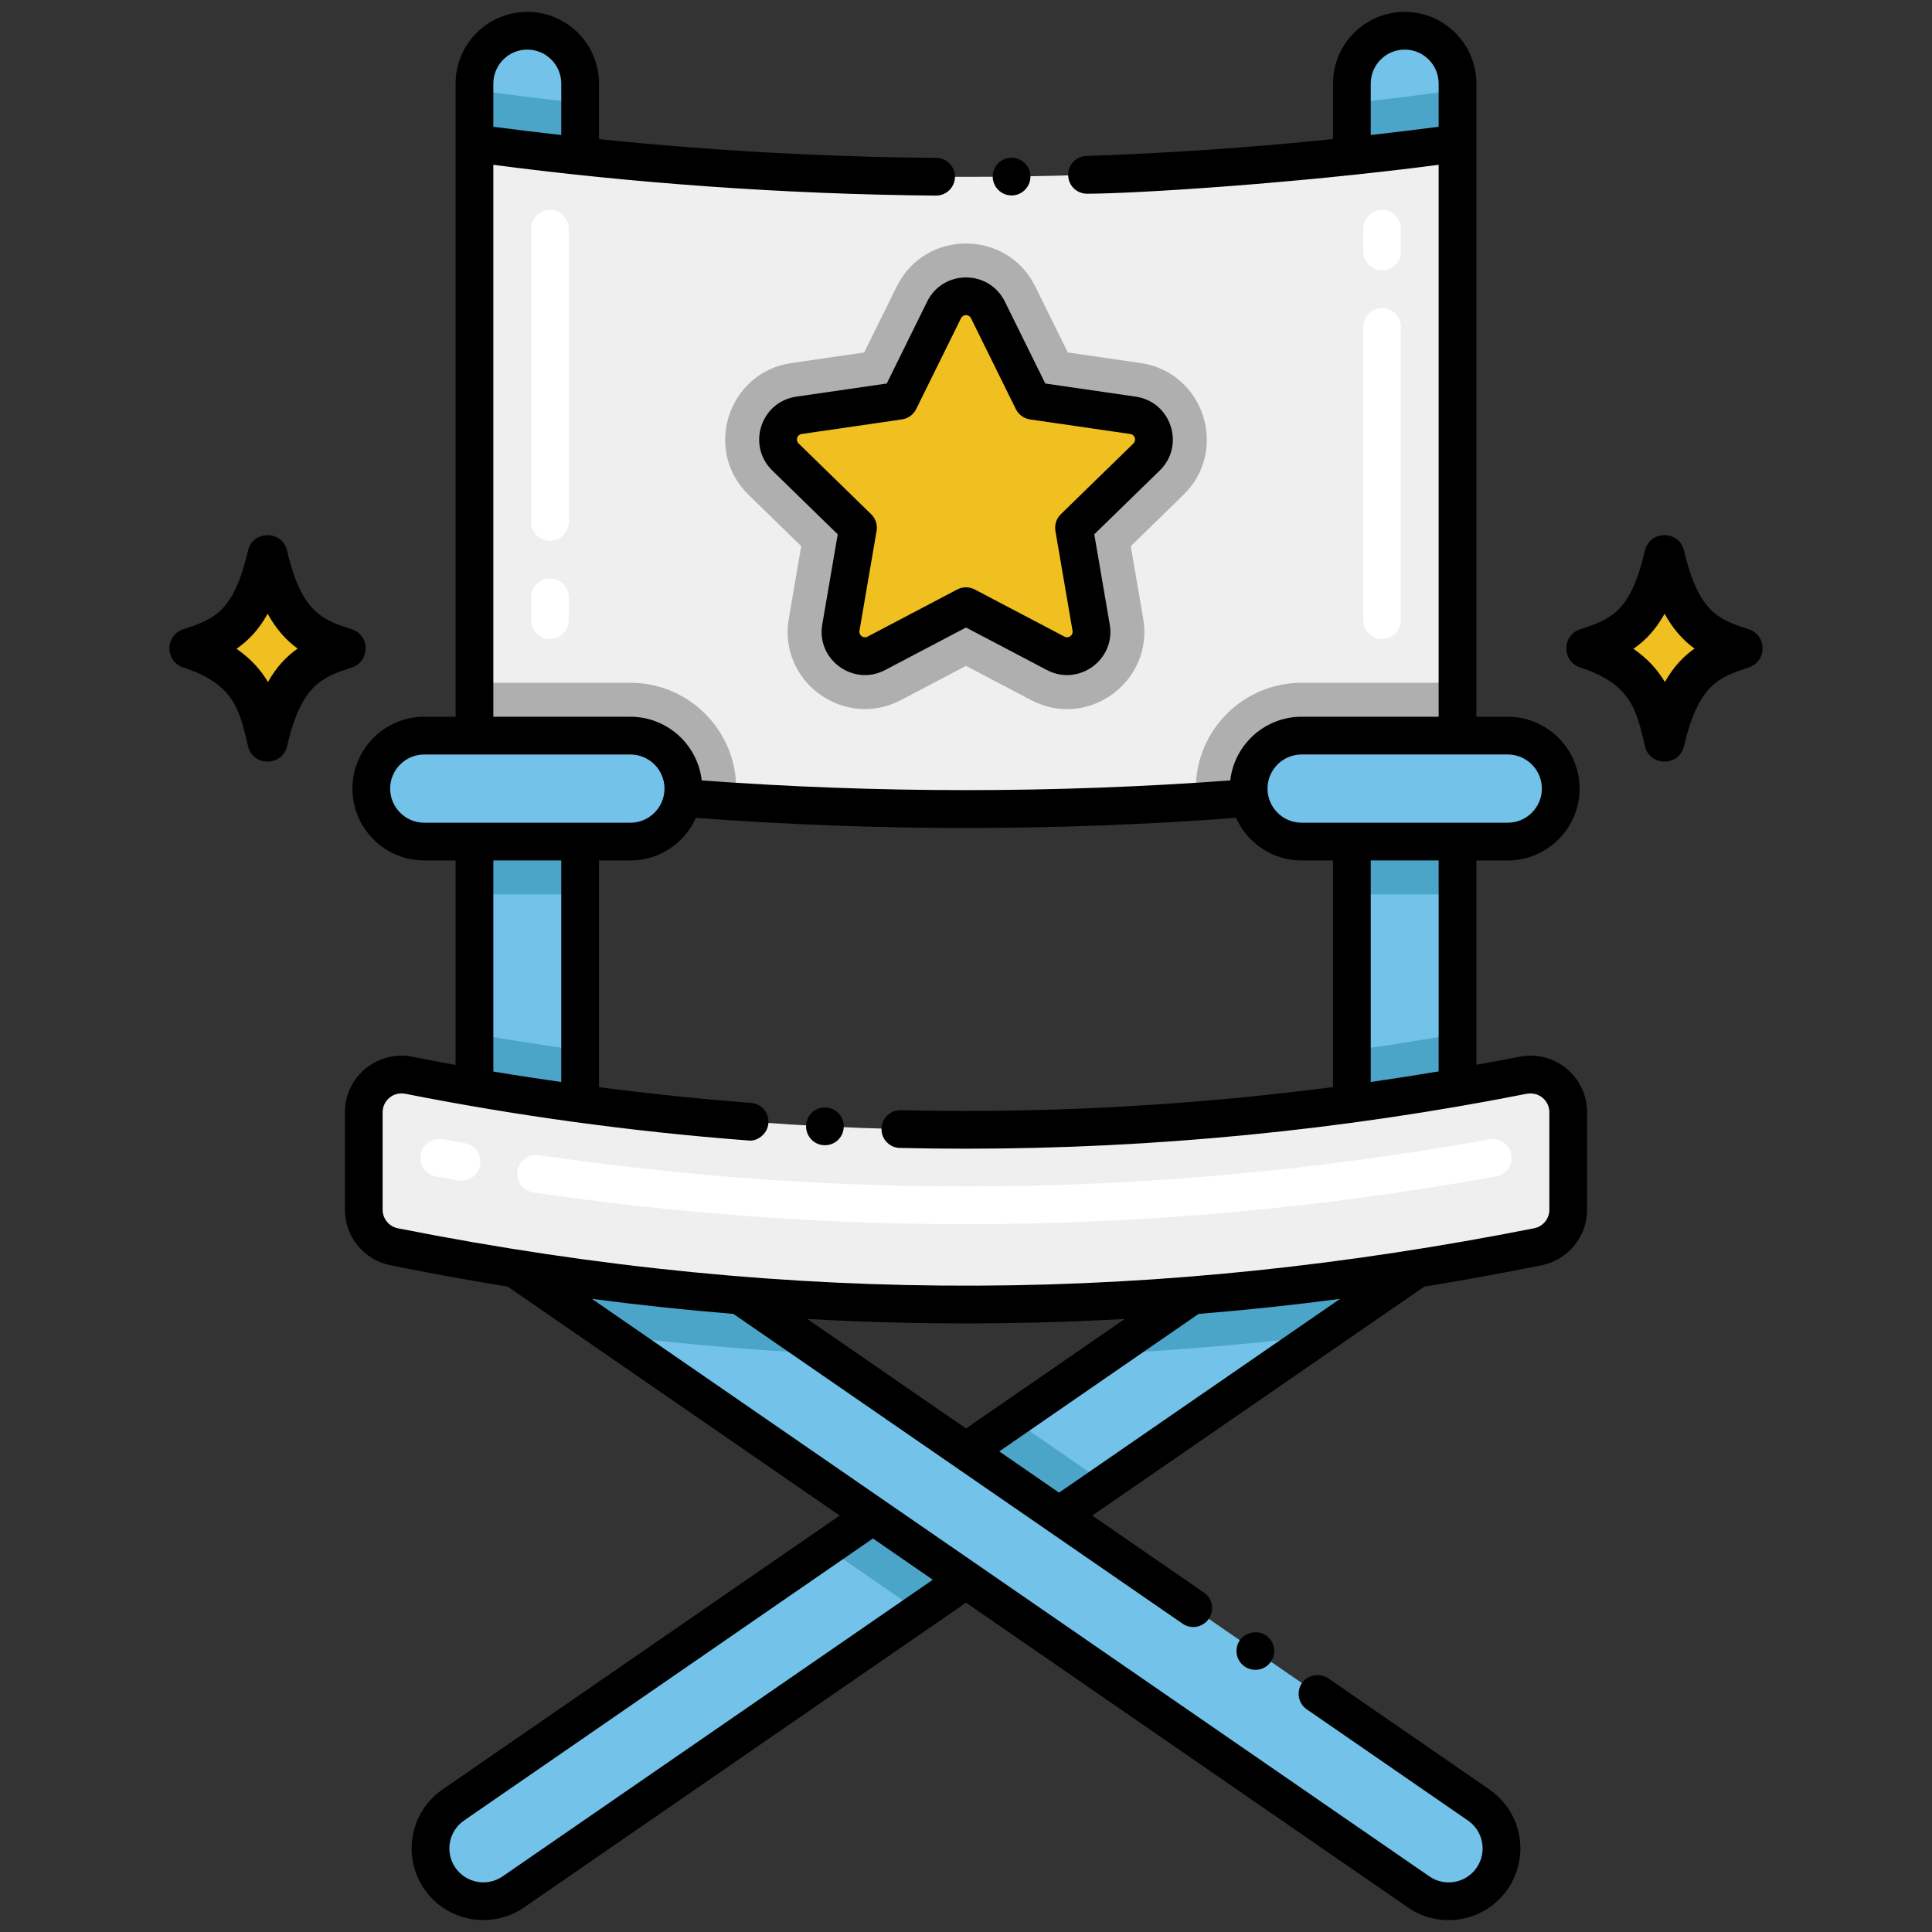 <?xml version="1.0" encoding="utf-8"?>
<!-- Generator: Adobe Illustrator 24.0.0, SVG Export Plug-In . SVG Version: 6.00 Build 0)  -->
<svg version="1.1" xmlns="http://www.w3.org/2000/svg" xmlns:xlink="http://www.w3.org/1999/xlink" x="0px" y="0px"
	 viewBox="0 0 256 256" enable-background="new 0 0 256 256" xml:space="preserve">
<rect x="0" y="0" width="256" height="256" fill="#333333" stroke="none"/>
<g id="Caption">
</g>
<g id="Icons">
	<g>
		<path fill="#72C2E9" d="M195.928,162.474L68.021,250.69c-3.196,2.203-7.55,1.382-9.737-1.788
			c-2.194-3.182-1.395-7.542,1.788-9.736l127.906-88.216L195.928,162.474z"/>
		<path fill="#4BA5C8" d="M195.93,162.475l-21.01,14.49c-9.35,1.14-18.75,1.94-28.15,2.41l41.21-28.43L195.93,162.475z"/>
		<polygon fill="#4BA5C8" points="146.5,196.565 121.84,213.575 109.51,205.065 134.16,188.065 		"/>
		<path fill="#72C2E9" d="M68.021,150.949l127.906,88.216c3.183,2.195,3.982,6.554,1.788,9.736c-2.188,3.172-6.544,3.99-9.737,1.788
			L60.072,162.474L68.021,150.949z"/>
		<path fill="#4BA5C8" d="M109.23,179.375c-9.4-0.47-18.8-1.27-28.15-2.41l-21.01-14.49l7.95-11.53L109.23,179.375z"/>
		<path fill="#72C2E9" d="M62.873,11.069v142.915h14V11.069c0-3.866-3.134-7-7-7h0C66.007,4.069,62.873,7.203,62.873,11.069z"/>
		<path fill="#4BA5C8" d="M76.87,139.181v14.8h-14v-17C67.52,137.811,72.19,138.541,76.87,139.181z"/>
		<path fill="#72C2E9" d="M179.127,11.069v142.915h14V11.069c0-3.866-3.134-7-7-7h0C182.261,4.069,179.127,7.203,179.127,11.069z"/>
		<path fill="#4BA5C8" d="M193.13,136.981v17h-14v-14.8C183.81,138.541,188.48,137.811,193.13,136.981z"/>
		<path fill="#4BA5C8" d="M63.79,12.051c-0.31-0.04-0.61-0.06-0.92-0.06v106.52h14V13.651C71.398,13.055,67.906,12.594,63.79,12.051
			z"/>
		<path fill="#4BA5C8" d="M192.21,12.051c-3.822,0.504-7.507,0.993-13.08,1.6v104.86h14V11.991
			C192.82,11.991,192.52,12.011,192.21,12.051z"/>
		<path fill="#EFEFEF" d="M62.873,18.995v83.782l2.349,0.31c41.671,5.503,83.885,5.503,125.556,0l2.349-0.31V18.995l-2.349,0.31
			c-41.671,5.503-83.885,5.503-125.556,0L62.873,18.995z"/>
		<path fill="#AFAFAF" d="M193.13,90.471v12.31l-2.35,0.31c-10.71,1.41-21.46,2.47-32.22,3.15c-0.07-0.57-0.11-1.16-0.11-1.75
			c0-7.73,6.29-14.02,14.02-14.02H193.13z"/>
		<path fill="#AFAFAF" d="M97.55,104.491c0,0.59-0.04,1.18-0.11,1.75c-10.76-0.68-21.51-1.74-32.22-3.15l-2.35-0.31v-12.31h20.66
			C91.26,90.471,97.55,96.761,97.55,104.491z"/>
		<path fill="#AFAFAF" d="M136.624,92.766L128,88.232l-8.624,4.534c-7.472,3.929-16.294-2.41-14.855-10.794l1.646-9.602
			l-6.977-6.801c-6.075-5.921-2.718-16.243,5.674-17.464l9.643-1.401l4.312-8.737c3.755-7.605,14.608-7.607,18.362-0.001
			l4.313,8.738l9.643,1.401c8.394,1.221,11.747,11.544,5.675,17.463l-6.978,6.801l1.646,9.603
			C152.908,90.297,144.154,96.728,136.624,92.766z"/>
		<path fill="#F0C020" d="M130.904,41.065l5.941,12.037l13.284,1.93c2.656,0.386,3.717,3.65,1.795,5.524l-9.612,9.37l2.269,13.23
			c0.454,2.645-2.323,4.663-4.699,3.414L128,80.324l-11.881,6.246c-2.376,1.249-5.152-0.768-4.699-3.414l2.269-13.23l-9.612-9.37
			c-1.922-1.874-0.861-5.138,1.795-5.524l13.284-1.93l5.941-12.037C126.284,38.658,129.716,38.658,130.904,41.065z"/>
		<path fill="#72C2E9" d="M165.451,104.494L165.451,104.494c0,3.878,3.144,7.021,7.021,7.021h27.31c3.878,0,7.021-3.144,7.021-7.021
			v0c0-3.878-3.144-7.021-7.021-7.021h-27.31C168.595,97.473,165.451,100.616,165.451,104.494z"/>
		<path fill="#72C2E9" d="M49.196,104.494L49.196,104.494c0,3.878,3.144,7.021,7.021,7.021h27.31c3.878,0,7.021-3.144,7.021-7.021v0
			c0-3.878-3.144-7.021-7.021-7.021h-27.31C52.34,97.473,49.196,100.616,49.196,104.494z"/>
		<path fill="#EFEFEF" d="M48.201,147.383v12.918c0,2.387,1.688,4.442,4.03,4.905l1.941,0.384c48.747,9.644,98.911,9.644,147.658,0
			l1.941-0.384c2.342-0.463,4.03-2.518,4.03-4.905v-12.918c0-3.151-2.879-5.516-5.97-4.905l0,0
			c-48.747,9.644-98.911,9.644-147.658,0l0,0C51.08,141.867,48.201,144.232,48.201,147.383z"/>
		<path d="M231.732,83.385c-3.729-1.228-6.641-2.022-8.591-10.421c-0.635-2.737-4.548-2.73-5.181,0
			c-1.907,8.213-4.566,9.092-8.591,10.422c-2.424,0.801-2.43,4.248,0,5.051c6.686,2.209,7.444,5.476,8.591,10.421
			c0.637,2.743,4.545,2.742,5.182,0c1.905-8.212,4.709-9.139,8.591-10.421C234.156,87.635,234.161,84.187,231.732,83.385z"/>
		<path fill="#F0C020" d="M224.535,85.939c-1.47,1.03-2.79,2.42-3.93,4.43c-0.94-1.58-2.25-3.08-4.17-4.4
			c1.55-1.06,2.94-2.5,4.13-4.64C221.765,83.489,223.125,84.929,224.535,85.939z"/>
		<path d="M46.632,83.385c-3.729-1.228-6.641-2.022-8.591-10.421c-0.635-2.737-4.548-2.73-5.181,0
			c-1.907,8.213-4.566,9.092-8.591,10.422c-2.424,0.801-2.43,4.248,0,5.051c6.686,2.209,7.444,5.476,8.591,10.421
			c0.637,2.743,4.545,2.742,5.182,0c1.905-8.212,4.709-9.139,8.591-10.421C49.056,87.635,49.061,84.187,46.632,83.385z"/>
		<path fill="#F0C020" d="M39.435,85.939c-1.47,1.03-2.79,2.42-3.93,4.43c-0.94-1.58-2.25-3.08-4.17-4.4
			c1.55-1.06,2.94-2.5,4.13-4.64C36.665,83.489,38.025,84.929,39.435,85.939z"/>
		<path fill="#FFFFFF" d="M183.128,84.654c-1.381,0-2.5-1.119-2.5-2.5V43.317c0-1.381,1.119-2.5,2.5-2.5s2.5,1.119,2.5,2.5v38.836
			C185.628,83.535,184.509,84.654,183.128,84.654z M183.128,35.817c-1.381,0-2.5-1.119-2.5-2.5v-3c0-1.381,1.119-2.5,2.5-2.5
			s2.5,1.119,2.5,2.5v3C185.628,34.698,184.509,35.817,183.128,35.817z"/>
		<path fill="#FFFFFF" d="M72.872,84.654c-1.381,0-2.5-1.119-2.5-2.5v-3c0-1.381,1.119-2.5,2.5-2.5s2.5,1.119,2.5,2.5v3
			C75.372,83.535,74.253,84.654,72.872,84.654z M72.872,71.654c-1.381,0-2.5-1.119-2.5-2.5V30.317c0-1.381,1.119-2.5,2.5-2.5
			s2.5,1.119,2.5,2.5v38.836C75.372,70.535,74.253,71.654,72.872,71.654z"/>
		<path fill="#FFFFFF" d="M128,162.211c-19.093,0-38.384-1.416-57.337-4.209c-1.366-0.201-2.311-1.472-2.109-2.837
			c0.202-1.366,1.477-2.314,2.838-2.109c18.713,2.757,37.759,4.155,56.608,4.155c23.181,0,46.515-2.103,69.353-6.25
			c1.35-0.247,2.658,0.654,2.906,2.013c0.246,1.358-0.654,2.66-2.014,2.907C175.113,160.081,151.479,162.211,128,162.211z
			 M60.728,156.408c-0.993-0.172-1.983-0.348-2.974-0.528c-1.358-0.247-2.26-1.548-2.013-2.907c0.247-1.359,1.545-2.265,2.907-2.013
			c0.977,0.177,1.955,0.351,2.935,0.521c1.36,0.236,2.271,1.531,2.035,2.891C63.381,155.741,62.078,156.646,60.728,156.408z"/>
		<path d="M167.76,216.709c-1.1-0.76-2.72-0.46-3.479,0.64c-0.78,1.13-0.49,2.69,0.64,3.47c1.137,0.786,2.717,0.487,3.479-0.64
			C169.175,219.059,168.912,217.505,167.76,216.709z"/>
		<path d="M134.069,25.899c1.381-0.02,2.48-1.16,2.471-2.53c-0.021-1.37-1.141-2.47-2.5-2.47c-1.467,0-2.519,1.194-2.5,2.53
			C131.559,24.745,132.625,25.899,134.069,25.899z"/>
		<path d="M122.854,39.959l-5.358,10.859l-11.983,1.741c-4.705,0.684-6.585,6.47-3.181,9.788l8.671,8.453l-2.046,11.934
			c-0.807,4.704,4.136,8.253,8.325,6.05L128,83.148l10.718,5.635c4.21,2.21,9.131-1.362,8.326-6.049l-2.046-11.935l8.671-8.453
			c3.405-3.319,1.523-9.105-3.181-9.788l-11.983-1.741l-5.358-10.859l-0.001,0C131.041,35.695,124.959,35.696,122.854,39.959z
			 M128.663,42.172l5.939,12.037c0.364,0.738,1.068,1.249,1.883,1.368l13.284,1.93c0.612,0.089,0.849,0.831,0.409,1.259l-9.612,9.37
			c-0.589,0.574-0.858,1.402-0.719,2.212l2.269,13.23c0.105,0.611-0.529,1.064-1.071,0.778l-11.882-6.247
			c-0.729-0.383-1.598-0.383-2.326,0l-11.883,6.247c-0.54,0.286-1.175-0.168-1.07-0.779l2.269-13.23
			c0.14-0.811-0.13-1.638-0.719-2.212l-9.612-9.371c-0.441-0.429-0.202-1.171,0.409-1.259l13.284-1.93
			c0.814-0.119,1.519-0.63,1.883-1.368l5.939-12.037C127.612,41.617,128.389,41.619,128.663,42.172z"/>
		<path d="M54.675,140.031c-0.007-0.001-0.012-0.005-0.019-0.006c-4.653-0.917-8.955,2.645-8.955,7.357v12.918
			c0,3.57,2.542,6.664,6.044,7.357c5.124,1.016,9.369,1.829,15.522,2.821l43.997,30.341l-52.612,36.29
			c-4.319,2.975-5.409,8.884-2.429,13.21c2.976,4.31,8.904,5.4,13.215,2.427l58.564-40.383l58.558,40.383
			c4.32,2.98,10.237,1.901,13.218-2.429c2.966-4.305,1.901-10.195-2.399-13.183c-0.011-0.008-0.019-0.018-0.03-0.025l-21.359-14.73
			c-1.101-0.76-2.721-0.45-3.471,0.64c-0.779,1.14-0.5,2.7,0.641,3.48l21.35,14.73c0.002,0.002,0.005,0.002,0.007,0.004
			c2.037,1.408,2.554,4.202,1.143,6.249c-1.41,2.049-4.212,2.563-6.261,1.149c-21.077-14.535-89.527-61.74-110.965-76.524
			c6.242,0.819,12.492,1.483,18.746,1.992l59.509,41.039c1.165,0.805,2.696,0.489,3.48-0.63c0.774-1.12,0.512-2.684-0.64-3.48
			l-14.799-10.208l44.002-30.342c6.033-0.972,10.29-1.785,15.522-2.82c3.502-0.693,6.044-3.787,6.044-7.357v-12.918
			c0-4.742-4.331-8.27-8.955-7.357c-0.006,0.001-0.012,0.004-0.018,0.006c-1.893,0.374-3.796,0.708-5.696,1.053v-27.069h4.152
			c5.25,0,9.521-4.271,9.521-9.521s-4.271-9.521-9.521-9.521h-4.152c0-13.343,0-75.43,0-83.902c0-5.238-4.262-9.5-9.5-9.5
			s-9.5,4.262-9.5,9.5v7.36c-10.869,1.115-21.813,1.873-32.68,2.237c-1.409,0.042-2.471,1.241-2.41,2.58
			c0.04,1.35,1.14,2.42,2.49,2.42c6.14,0,27.404-1.317,46.6-3.83v73.134h-18.157c-4.883,0-8.915,3.697-9.455,8.438
			c-23.25,1.714-46.784,1.714-70.035,0c-0.54-4.741-4.572-8.438-9.455-8.438H65.37V21.838c18.173,2.383,38.304,3.905,58.649,4.08
			c1.422,0,2.511-1.144,2.521-2.48c0-1.469-1.194-2.52-2.48-2.52c-14.876-0.122-29.85-0.958-44.689-2.481v-7.366
			c0-5.238-4.262-9.5-9.5-9.5s-9.5,4.262-9.5,9.5c0,8.475,0,70.556,0,83.902h-4.152c-5.25,0-9.521,4.271-9.521,9.521
			s4.271,9.521,9.521,9.521h4.152v27.095C58.467,140.765,56.568,140.406,54.675,140.031z M123.599,209.326l-57,39.304
			c-2.043,1.408-4.852,0.89-6.261-1.151c-1.406-2.041-0.9-4.841,1.151-6.253l54.178-37.37L123.599,209.326z M65.37,11.071
			c0-2.481,2.019-4.5,4.5-4.5s4.5,2.019,4.5,4.5v6.822c-2.779-0.315-5.906-0.688-9-1.094V11.071z M106.963,174.769
			c13.987,0.777,27.698,0.798,42.076,0l-21.038,14.512L106.963,174.769z M140.328,197.783l-7.923-5.465l26.412-18.218
			c6.255-0.509,12.505-1.173,18.747-1.993L140.328,197.783z M181.63,17.891v-6.82c0-2.481,2.019-4.5,4.5-4.5s4.5,2.019,4.5,4.5
			v5.728C187.604,17.196,184.374,17.581,181.63,17.891z M172.473,99.973h27.31c2.493,0,4.521,2.028,4.521,4.521
			c0,2.493-2.028,4.521-4.521,4.521c-6.619,0-20.501,0-27.31,0c-2.493,0-4.521-2.028-4.521-4.521
			C167.951,102.001,169.979,99.973,172.473,99.973z M190.63,114.015v27.952c-2.993,0.502-5.993,0.969-9,1.399v-29.351H190.63z
			 M56.218,109.015c-2.493,0-4.521-2.028-4.521-4.521c0-2.493,2.028-4.521,4.521-4.521h27.31c2.493,0,4.521,2.028,4.521,4.521
			c0,2.493-2.028,4.521-4.521,4.521C76.881,109.015,63.054,109.015,56.218,109.015z M74.37,114.015v29.358
			c-3.007-0.431-6.009-0.889-9-1.391v-27.967H74.37z M99.14,151.118c1.091,0.185,2.562-0.78,2.68-2.3c0.101-1.38-0.93-2.58-2.3-2.68
			c-6.713-0.51-13.441-1.212-20.149-2.082v-30.041h4.157c3.869,0,7.201-2.324,8.689-5.646c24.004,1.79,47.54,1.792,71.568,0
			c1.488,3.322,4.819,5.646,8.689,5.646h4.157v30.026c-16.125,2.089-32.4,3.167-48.63,3.167c-2.83,0-5.74-0.03-8.641-0.1
			c-1.38-0.04-2.529,1.08-2.56,2.45c-0.021,1.426,1.106,2.529,2.44,2.55c2.949,0.07,5.89,0.1,8.76,0.1
			c24.843,0,49.873-2.447,74.28-7.275c1.704-0.302,3.019,0.955,3.019,2.449v12.918c0,1.19-0.848,2.221-2.015,2.453
			c-49.273,9.745-97.446,10.533-150.568,0c-1.167-0.231-2.015-1.262-2.015-2.452v-12.918c0-1.567,1.43-2.759,2.984-2.452
			c0.011,0.002,0.022,0.001,0.034,0.003C68.153,147.789,83.595,149.942,99.14,151.118z"/>
		<path d="M109.31,151.749c1.33,0,2.431-1.04,2.49-2.38c0.082-1.356-0.976-2.547-2.37-2.61c-1.41-0.09-2.55,0.99-2.62,2.37
			C106.749,150.504,107.818,151.749,109.31,151.749z"/>
	</g>
</g>
</svg>
